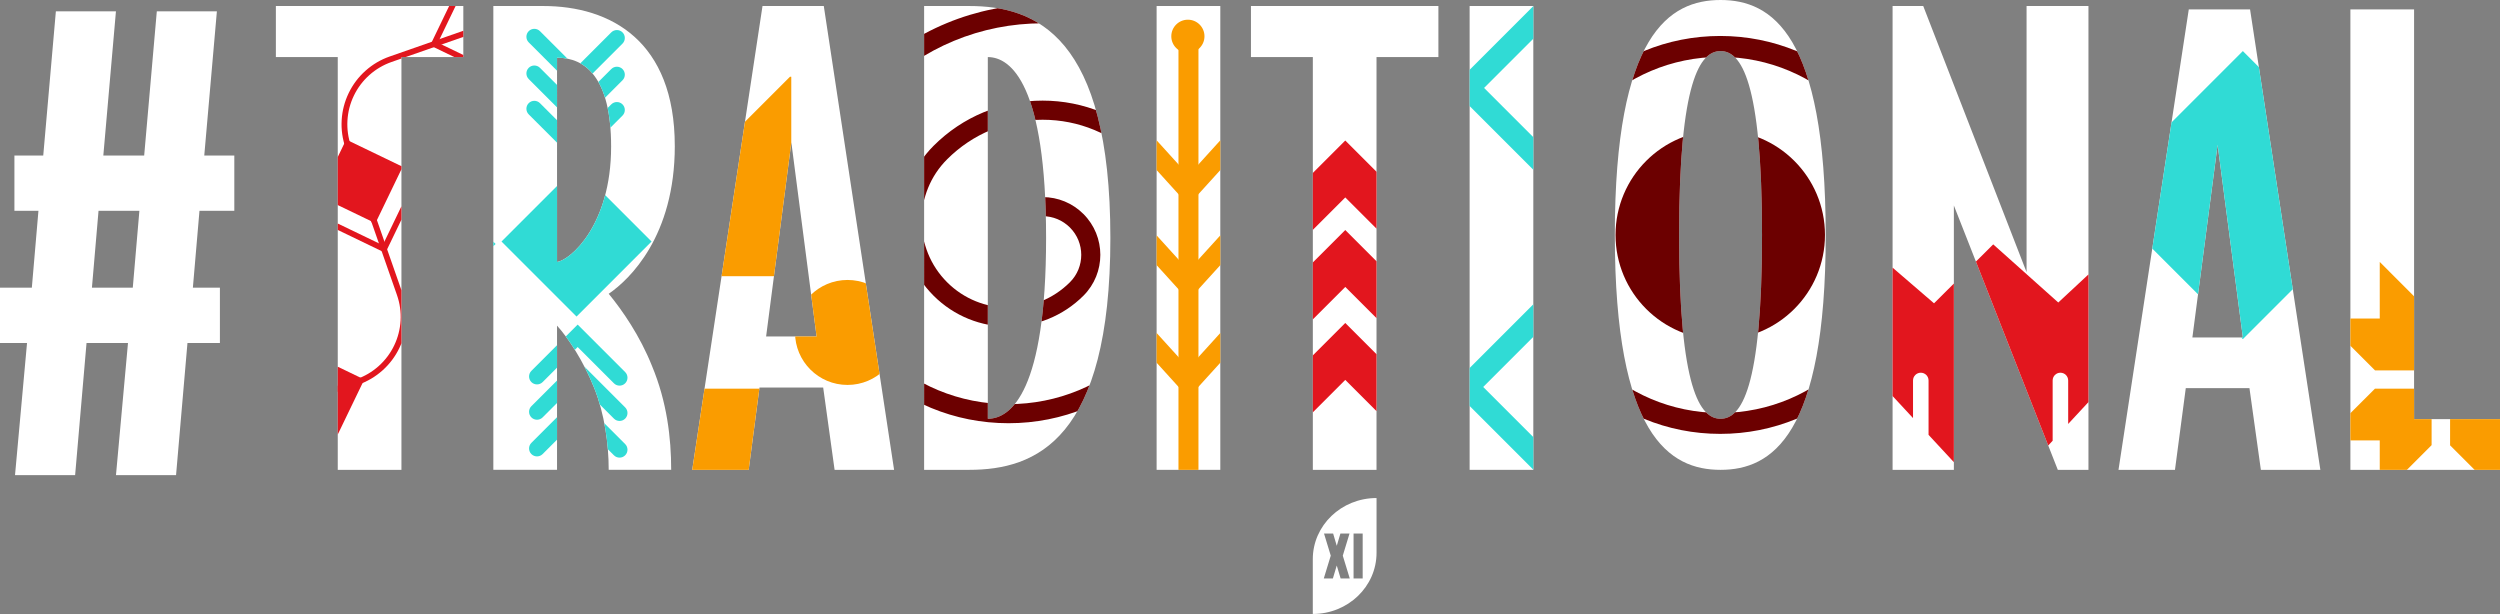 <?xml version="1.0" encoding="UTF-8"?><svg id="Layer_2" xmlns="http://www.w3.org/2000/svg" xmlns:xlink="http://www.w3.org/1999/xlink" viewBox="0 0 1783.16 437.93"><rect x="0" y="0" width="1783.16" height="437.93" fill="#808080" stroke="none"/><defs><style>.cls-1{clip-path:url(#clippath);}.cls-2{fill:#fa9c00;}.cls-3{fill:#fff;}.cls-4{fill:#6c0000;}.cls-5{fill:#30dbd5;}.cls-6{fill:#e2161e;}.cls-7{clip-path:url(#clippath-1);}.cls-8{clip-path:url(#clippath-4);}.cls-9{clip-path:url(#clippath-3);}.cls-10{clip-path:url(#clippath-2);}.cls-11{clip-path:url(#clippath-7);}.cls-12{clip-path:url(#clippath-8);}.cls-13{clip-path:url(#clippath-6);}.cls-14{clip-path:url(#clippath-5);}.cls-15{clip-path:url(#clippath-9);}.cls-16{clip-path:url(#clippath-10);}</style><clipPath id="clippath"><path class="cls-3" d="M330.47,40.71h-44.14V335.12h-45.42V40.71h-44.14V4.29h133.7V40.71Z"/></clipPath><clipPath id="clippath-1"><path class="cls-3" d="M481.31,104.13c0,64.28-32.14,95.14-47.14,105.42,9.86,12,22.28,30,30.85,51.42,10.71,25.71,13.71,51.42,13.71,74.14h-44.57c0-18.86-3-39.85-10.28-58.28-7.71-19.28-18.43-35.57-26.57-44.57v102.85h-45.43V4.29h35.57c48,0,93.85,24.85,93.85,99.85Zm-45.42,.43c0-49.28-18.43-63.42-38.57-63.42V186.84c9.43-1.29,38.57-26.14,38.57-82.28Z"/></clipPath><clipPath id="clippath-2"><path class="cls-3" d="M637.72,335.12h-42.43l-8.14-58.71h-45.42l-7.71,58.71h-40.28L543.87,4.29h43.71l50.14,330.83Zm-55.28-95.14l-18-138.42-18,138.42h36Z"/></clipPath><clipPath id="clippath-3"><path class="cls-3" d="M791.99,169.7c0,143.99-53.14,165.42-100.71,165.42h-32.14V4.29h32.14c47.57,0,100.71,21.43,100.71,165.42Zm-45.85,0c0-108.85-24.86-128.99-41.57-128.99V298.69c16.71,0,41.57-20.14,41.57-128.99Z"/></clipPath><clipPath id="clippath-4"><path class="cls-3" d="M870.4,335.12h-45.43V4.29h45.43V335.12Z"/></clipPath><clipPath id="clippath-5"><path class="cls-3" d="M1025.96,40.71h-44.14V335.12h-45.42V40.71h-44.14V4.29h133.7V40.71Z"/></clipPath><clipPath id="clippath-6"><path class="cls-3" d="M1093.66,335.12h-45.43V4.29h45.43V335.12Z"/></clipPath><clipPath id="clippath-7"><path class="cls-3" d="M1302.21,167.56c0,143.13-38.57,167.56-74.99,167.56s-75.42-24.43-75.42-167.56S1190.79,0,1227.21,0s74.99,24.43,74.99,167.56Zm-45.42,0c0-110.13-15-131.13-29.57-131.13s-29.57,21-29.57,131.13,15,131.13,29.57,131.13,29.57-21,29.57-131.13Z"/></clipPath><clipPath id="clippath-8"><path class="cls-3" d="M1489.62,335.12h-21.86l-74.14-188.56v188.56h-43.71V4.29h21.86l73.71,189.84V4.29h44.14V335.12Z"/></clipPath><clipPath id="clippath-9"><path class="cls-3" d="M1655.03,335.12h-42.43l-8.14-58.28h-45.42l-7.71,58.28h-40.28L1561.18,6.71h43.71l50.14,328.4Zm-55.28-94.44l-18-137.4-18,137.4h36Z"/></clipPath><clipPath id="clippath-10"><path class="cls-3" d="M1783.16,335.12h-106.71V6.71h45.43V298.96h61.28v36.16Z"/></clipPath></defs><g id="TRADITIONAL_SIMPLU"><g id="Traditional_White_Color"><path class="cls-3" d="M981.82,355.23c-25.1,0-45.45,19.53-45.45,43.61v39.08h0c25.11,0,45.47-19.54,45.47-43.63v-39.06h-.02Zm-25.59,57.39l-2.77-9.27-2.77,9.27h-6.49l4.98-16.29-4.81-15.79h6.5l2.6,8.77,2.6-8.77h6.5l-4.81,15.79,4.98,16.29h-6.5Zm15.72,0h-6.5v-32.08h6.5v32.08Z"/><g><path class="cls-3" d="M330.47,40.71h-44.14V335.12h-45.42V40.71h-44.14V4.29h133.7V40.71Z"/><g class="cls-1"><g id="Way_rounded"><g id="Frunze"><path class="cls-6" d="M103.17,424.15c.5-1.03,1.73-1.46,2.76-.96l38.4,18.51,18.51-38.4c.5-1.03,1.73-1.46,2.76-.96s1.46,1.73,.96,2.76l-20.31,42.12-42.12-20.31c-1.03-.5-1.46-1.73-.96-2.76Z"/><path class="cls-6" d="M306.8,32.39l20.31-42.12c.5-1.03,1.73-1.46,2.76-.96s1.46,1.73,.96,2.76l-18.51,38.4,38.4,18.51c1.03,.5,1.46,1.73,.96,2.76s-1.73,1.46-2.76,.96l-42.12-20.31Z"/><path class="cls-6" d="M231.8,157.33c.5-1.03,1.73-1.46,2.76-.96l38.4,18.51,18.51-38.4c.5-1.03,1.73-1.46,2.76-.96s1.46,1.73,.96,2.76l-20.31,42.12-42.12-20.31c-1.03-.5-1.46-1.73-.96-2.76Z"/><path class="cls-6" d="M178.17,299.22l20.31-42.12c.5-1.03,1.73-1.46,2.76-.96s1.46,1.73,.96,2.76l-18.51,38.4,38.4,18.51c1.03,.5,1.46,1.73,.96,2.76s-1.73,1.46-2.76,.96l-42.12-20.31Z"/></g><g id="Tulpina"><path class="cls-6" d="M200.57,289.84c.23-.48,.64-.86,1.18-1.05l52.5-18.34c5.86-2.05,11.19-5.19,15.82-9.32,4.63-4.14,8.35-9.07,11.05-14.67,2.7-5.6,4.24-11.58,4.6-17.78,.35-6.2-.51-12.32-2.56-18.19l-18.34-52.48c-.38-1.08,.19-2.26,1.27-2.63,1.08-.38,2.26,.19,2.63,1.27l18.34,52.48c2.23,6.38,3.17,13.04,2.78,19.78-.38,6.75-2.06,13.25-5,19.34s-6.98,11.46-12.02,15.96c-5.04,4.5-10.83,7.91-17.21,10.14l-52.5,18.34c-1.08,.38-2.26-.19-2.63-1.27-.19-.54-.14-1.1,.09-1.58Z"/><path class="cls-6" d="M71.93,556.66c.23-.48,.64-.86,1.18-1.05l52.5-18.34c5.86-2.05,11.19-5.19,15.82-9.32,4.63-4.14,8.35-9.07,11.05-14.67,2.7-5.6,4.24-11.58,4.6-17.78,.35-6.2-.51-12.32-2.56-18.19l-18.34-52.48c-.38-1.08,.19-2.26,1.27-2.63s2.26,.19,2.63,1.27l18.34,52.48c2.23,6.38,3.17,13.04,2.78,19.78-.38,6.75-2.06,13.25-5,19.34s-6.98,11.46-12.02,15.96c-5.04,4.5-10.83,7.91-17.21,10.14l-52.5,18.34c-1.08,.38-2.26-.19-2.63-1.27-.19-.54-.14-1.1,.09-1.58Z"/><path class="cls-6" d="M120.06,333.22c2.93-6.09,6.98-11.46,12.02-15.96,5.04-4.5,10.83-7.91,17.21-10.14l52.47-18.33c1.08-.38,2.26,.19,2.63,1.27,.38,1.08-.19,2.26-1.27,2.63l-52.47,18.33c-5.86,2.05-11.19,5.19-15.82,9.32-4.63,4.14-8.35,9.07-11.05,14.67-2.7,5.6-4.24,11.58-4.6,17.78-.35,6.2,.51,12.32,2.56,18.19l18.34,52.48c.38,1.08-.19,2.26-1.27,2.63-1.08,.38-2.26-.19-2.63-1.27l-18.34-52.48c-2.23-6.38-3.17-13.04-2.78-19.78,.38-6.75,2.06-13.25,5-19.34Z"/><path class="cls-6" d="M248.7,66.4c2.93-6.09,6.98-11.46,12.02-15.96,5.04-4.5,10.83-7.91,17.21-10.14l52.47-18.33c1.08-.38,2.26,.19,2.63,1.27,.38,1.08-.19,2.26-1.27,2.63l-52.47,18.33c-5.86,2.05-11.19,5.19-15.82,9.32-4.63,4.14-8.35,9.07-11.05,14.67-2.7,5.6-4.24,11.58-4.6,17.78-.35,6.2,.51,12.32,2.56,18.19l18.34,52.48c.38,1.08-.19,2.26-1.27,2.63-1.08,.38-2.26-.19-2.63-1.27l-18.34-52.48c-2.23-6.38-3.17-13.04-2.78-19.78,.38-6.75,2.06-13.25,5-19.34Z"/></g><g id="romb"><rect class="cls-6" x="234.99" y="107.03" width="44.7" height="44.7" transform="translate(432.96 357.68) rotate(-154.26)"/><rect class="cls-6" x="207.64" y="258.76" width="44.7" height="44.7" transform="translate(315.07 634.21) rotate(-154.26)"/><rect class="cls-6" x="106.36" y="373.85" width="44.7" height="44.7" transform="translate(72.57 808.98) rotate(-154.26)"/></g></g></g></g><g><path class="cls-3" d="M481.31,104.13c0,64.28-32.14,95.14-47.14,105.42,9.86,12,22.28,30,30.85,51.42,10.71,25.71,13.71,51.42,13.71,74.14h-44.57c0-18.86-3-39.85-10.28-58.28-7.71-19.28-18.43-35.57-26.57-44.57v102.85h-45.43V4.29h35.57c48,0,93.85,24.85,93.85,99.85Zm-45.42,.43c0-49.28-18.43-63.42-38.57-63.42V186.84c9.43-1.29,38.57-26.14,38.57-82.28Z"/><g class="cls-7"><g id="pasare"><g id="romb-2"><rect class="cls-5" x="373.37" y="134.43" width="75.69" height="75.69" transform="translate(242.27 -240.32) rotate(45)"/></g><g><path class="cls-5" d="M411,115.46l-33.88-33.88c-2.21-2.21-2.21-5.8,0-8.01,2.21-2.21,5.8-2.21,8.01,0l25.87,25.87,25-25c2.21-2.21,5.8-2.21,8.01,0,2.21,2.21,2.21,5.8,0,8.01l-33.01,33.01Z"/><path class="cls-5" d="M411,90.27l-33.88-33.88c-2.21-2.21-2.21-5.8,0-8.01,2.21-2.21,5.8-2.21,8.01,0l25.87,25.87,25-25c2.21-2.21,5.8-2.21,8.01,0,2.21,2.21,2.21,5.8,0,8.01l-33.01,33.01Z"/><path class="cls-5" d="M411,64.11l-33.88-33.88c-2.21-2.21-2.21-5.8,0-8.01,2.21-2.21,5.8-2.21,8.01,0l25.87,25.87,25-25c2.21-2.21,5.8-2.21,8.01,0,2.21,2.21,2.21,5.8,0,8.01l-33.01,33.01Z"/></g><g><path class="cls-5" d="M315.6,209.54c-1.45,0-2.9-.55-4-1.66-2.21-2.21-2.21-5.8,0-8.01l25.87-25.87-25-25c-2.21-2.21-2.21-5.8,0-8.01,2.21-2.21,5.8-2.21,8.01,0l33.01,33.01-33.88,33.88c-1.11,1.11-2.55,1.66-4,1.66Z"/><path class="cls-5" d="M290.41,209.54c-1.45,0-2.9-.55-4-1.66-2.21-2.21-2.21-5.8,0-8.01l25.87-25.87-25-25c-2.21-2.21-2.21-5.8,0-8.01,2.21-2.21,5.8-2.21,8.01,0l33.01,33.01-33.88,33.88c-1.11,1.11-2.55,1.66-4,1.66Z"/><path class="cls-5" d="M264.25,209.54c-1.45,0-2.9-.55-4-1.66-2.21-2.21-2.21-5.8,0-8.01l25.87-25.87-25-25c-2.21-2.21-2.21-5.8,0-8.01,2.21-2.21,5.8-2.21,8.01,0l33.01,33.01-33.88,33.88c-1.11,1.11-2.55,1.66-4,1.66Z"/></g><g><path class="cls-5" d="M441.9,275.06c-1.45,0-2.9-.55-4-1.66l-25.87-25.87-25,25c-2.21,2.21-5.8,2.21-8.01,0-2.21-2.21-2.21-5.8,0-8.01l33.01-33.01,33.88,33.88c2.21,2.21,2.21,5.8,0,8.01-1.11,1.11-2.55,1.66-4,1.66Z"/><path class="cls-5" d="M441.9,300.25c-1.45,0-2.9-.55-4-1.66l-25.87-25.87-25,25c-2.21,2.21-5.8,2.21-8.01,0-2.21-2.21-2.21-5.8,0-8.01l33.01-33.01,33.88,33.88c2.21,2.21,2.21,5.8,0,8.01-1.11,1.11-2.55,1.66-4,1.66Z"/><path class="cls-5" d="M441.9,326.41c-1.45,0-2.9-.55-4-1.66l-25.87-25.87-25,25c-2.21,2.21-5.8,2.21-8.01,0-2.21-2.21-2.21-5.8,0-8.01l33.01-33.01,33.88,33.88c2.21,2.21,2.21,5.8,0,8.01-1.11,1.11-2.55,1.66-4,1.66Z"/></g><g><path class="cls-5" d="M506.56,207.64c-1.45,0-2.9-.55-4-1.66l-33.01-33.01,33.88-33.88c2.21-2.21,5.8-2.21,8.01,0,2.21,2.21,2.21,5.8,0,8.01l-25.87,25.87,25,25c2.21,2.21,2.21,5.8,0,8.01-1.11,1.11-2.55,1.66-4,1.66Z"/><path class="cls-5" d="M531.75,207.64c-1.45,0-2.9-.55-4-1.66l-33.01-33.01,33.88-33.88c2.21-2.21,5.8-2.21,8.01,0,2.21,2.21,2.21,5.8,0,8.01l-25.87,25.87,25,25c2.21,2.21,2.21,5.8,0,8.01-1.11,1.11-2.55,1.66-4,1.66Z"/><path class="cls-5" d="M557.9,207.64c-1.45,0-2.9-.55-4-1.66l-33.01-33.01,33.88-33.88c2.21-2.21,5.8-2.21,8.01,0,2.21,2.21,2.21,5.8,0,8.01l-25.87,25.87,25,25c2.21,2.21,2.21,5.8,0,8.01-1.11,1.11-2.55,1.66-4,1.66Z"/></g></g></g></g><g><path class="cls-3" d="M637.72,335.12h-42.43l-8.14-58.71h-45.42l-7.71,58.71h-40.28L543.87,4.29h43.71l50.14,330.83Zm-55.28-95.14l-18-138.42-18,138.42h36Z"/><g class="cls-10"><g id="nuca"><circle class="cls-2" cx="604.5" cy="237.12" r="37.44"/><polygon class="cls-2" points="564.39 54.74 564.39 197.01 422.12 197.01 422.12 196.08 563.46 54.74 564.39 54.74"/><polygon class="cls-2" points="422.12 277.24 564.39 277.24 564.39 419.51 563.46 419.51 422.12 278.17 422.12 277.24"/><polygon class="cls-2" points="644.62 419.51 644.62 277.24 786.89 277.24 786.89 278.17 645.55 419.51 644.62 419.51"/><polygon class="cls-2" points="786.89 197.01 644.62 197.01 644.62 54.74 645.55 54.74 786.89 196.08 786.89 197.01"/></g></g></g><g><path class="cls-3" d="M791.99,169.7c0,143.99-53.14,165.42-100.71,165.42h-32.14V4.29h32.14c47.57,0,100.71,21.43,100.71,165.42Zm-45.85,0c0-108.85-24.86-128.99-41.57-128.99V298.69c16.71,0,41.57-20.14,41.57-128.99Z"/><g class="cls-9"><g id="Spiral"><path class="cls-4" d="M719.34,370.68c-27.67,0-54.65-5.26-80.19-15.62-26.44-10.73-50.17-26.5-70.53-46.86-20.36-20.36-36.13-44.09-46.86-70.53-10.37-25.54-15.62-52.52-15.62-80.19s5.26-54.65,15.62-80.19c10.73-26.44,26.5-50.17,46.86-70.53,2.66-2.66,6.97-2.66,9.63,0,2.66,2.66,2.66,6.97,0,9.63-37.72,37.72-58.49,87.82-58.49,141.09s20.77,103.37,58.49,141.09c37.72,37.72,87.82,58.49,141.09,58.49s103.37-20.77,141.09-58.49c31.22-31.22,48.41-72.69,48.41-116.77s-17.19-85.55-48.41-116.77c-31.22-31.22-72.69-48.41-116.77-48.41s-85.55,17.19-116.77,48.41c-24.72,24.72-38.33,57.55-38.33,92.45s13.61,67.74,38.33,92.45c24.72,24.72,57.55,38.33,92.45,38.33s67.74-13.61,92.45-38.33c18.22-18.22,28.25-42.41,28.25-68.14s-10.03-49.92-28.25-68.14c-18.22-18.22-42.41-28.25-68.14-28.25s-49.92,10.03-68.14,28.25c-24.16,24.16-24.16,63.48,0,87.64,24.16,24.16,63.48,24.16,87.64,0,10.75-10.75,10.75-28.25,0-39.01-5.21-5.21-12.14-8.09-19.5-8.09s-14.29,2.87-19.5,8.09c-2.66,2.66-6.97,2.66-9.63,0-2.66-2.66-2.66-6.97,0-9.63,7.79-7.79,18.13-12.08,29.13-12.08s21.34,4.29,29.13,12.07c16.06,16.06,16.06,42.2,0,58.26-29.47,29.47-77.43,29.47-106.9,0-29.47-29.47-29.47-77.43,0-106.9,20.79-20.79,48.41-32.24,77.77-32.24s56.98,11.45,77.77,32.24c20.79,20.79,32.24,48.41,32.24,77.77s-11.45,56.98-32.24,77.77c-27.29,27.29-63.54,42.32-102.08,42.32s-74.79-15.03-102.08-42.32c-27.29-27.29-42.32-63.54-42.32-102.08s15.03-74.79,42.32-102.08c33.79-33.79,78.68-52.4,126.4-52.4s92.61,18.61,126.4,52.4c33.79,33.79,52.4,78.68,52.4,126.4s-18.61,92.61-52.4,126.4c-20.36,20.36-44.09,36.13-70.53,46.86-25.54,10.37-52.52,15.62-80.19,15.62Z"/></g></g></g><g><path class="cls-3" d="M870.4,335.12h-45.43V4.29h45.43V335.12Z"/><g class="cls-8"><g id="spic"><g id="Spic"><path class="cls-2" d="M849.33,141.05c-1.71,0-3.42-.61-4.79-1.85-2.92-2.65-3.14-7.16-.49-10.07l58.66-64.64c2.65-2.92,7.16-3.14,10.07-.49,2.92,2.65,3.14,7.16,.49,10.07l-58.66,64.64c-1.41,1.55-3.34,2.34-5.28,2.34Z"/><path class="cls-2" d="M847.69,210.66c-1.71,0-3.42-.61-4.79-1.85-2.92-2.65-3.14-7.16-.49-10.07l58.66-64.64c2.65-2.92,7.16-3.14,10.07-.49,2.92,2.65,3.14,7.16,.49,10.07l-58.66,64.64c-1.41,1.55-3.34,2.34-5.28,2.34Z"/><path class="cls-2" d="M847.69,280.27c-1.71,0-3.42-.61-4.79-1.85-2.92-2.65-3.14-7.16-.49-10.07l58.66-64.64c2.65-2.92,7.16-3.14,10.07-.49,2.92,2.65,3.14,7.16,.49,10.07l-58.66,64.64c-1.41,1.55-3.34,2.34-5.28,2.34Z"/><path class="cls-2" d="M846.05,141.05c-1.94,0-3.88-.79-5.28-2.34l-58.66-64.64c-2.65-2.92-2.43-7.43,.49-10.07,2.92-2.65,7.43-2.43,10.07,.49l58.66,64.64c2.65,2.92,2.43,7.43-.49,10.07-1.37,1.24-3.08,1.85-4.79,1.85Z"/><path class="cls-2" d="M847.69,210.66c-1.94,0-3.88-.79-5.28-2.34l-58.66-64.64c-2.65-2.92-2.43-7.43,.49-10.07,2.92-2.65,7.43-2.43,10.07,.49l58.66,64.64c2.65,2.92,2.43,7.43-.49,10.07-1.37,1.24-3.08,1.85-4.79,1.85Z"/><path class="cls-2" d="M847.69,280.27c-1.94,0-3.88-.79-5.28-2.34l-58.66-64.64c-2.65-2.92-2.43-7.43,.49-10.07,2.92-2.65,7.43-2.43,10.07,.49l58.66,64.64c2.65,2.92,2.43,7.43-.49,10.07-1.37,1.24-3.08,1.85-4.79,1.85Z"/><path class="cls-2" d="M847.69,400.51c-3.94,0-7.13-3.19-7.13-7.13V25.43c0-3.94,3.19-7.13,7.13-7.13s7.13,3.19,7.13,7.13V393.38c0,3.94-3.19,7.13-7.13,7.13Z"/></g><g id="Boabe"><circle class="cls-2" cx="907.99" cy="69.28" r="11.83"/><circle class="cls-2" cx="847.28" cy="25.88" r="11.83"/><circle class="cls-2" cx="906.35" cy="138.89" r="11.83"/><circle class="cls-2" cx="906.35" cy="208.5" r="11.83"/><circle class="cls-2" cx="787.39" cy="69.28" r="11.83"/><circle class="cls-2" cx="789.04" cy="138.89" r="11.83"/><circle class="cls-2" cx="789.04" cy="208.5" r="11.83"/></g></g></g></g><g><path class="cls-3" d="M1025.96,40.71h-44.14V335.12h-45.42V40.71h-44.14V4.29h133.7V40.71Z"/><g class="cls-14"><g id="unghi"><path class="cls-6" d="M1035.26,210.59c-3.67,0-7.35-1.4-10.15-4.2l-65.57-65.57-63.37,63.37c-5.6,5.6-14.69,5.6-20.3,0-5.6-5.6-5.6-14.69,0-20.3l83.66-83.66,85.87,85.87c5.6,5.6,5.6,14.69,0,20.3-2.8,2.8-6.47,4.2-10.15,4.2Z"/><path class="cls-6" d="M1035.26,274.43c-3.67,0-7.35-1.4-10.15-4.2l-65.57-65.57-63.37,63.37c-5.6,5.6-14.69,5.6-20.3,0-5.6-5.6-5.6-14.69,0-20.3l83.66-83.66,85.87,85.87c5.6,5.6,5.6,14.69,0,20.3-2.8,2.8-6.47,4.2-10.15,4.2Z"/><path class="cls-6" d="M1035.26,340.73c-3.67,0-7.35-1.4-10.15-4.2l-65.57-65.57-63.37,63.37c-5.6,5.6-14.69,5.6-20.3,0-5.6-5.6-5.6-14.69,0-20.3l83.66-83.66,85.87,85.87c5.6,5.6,5.6,14.69,0,20.3-2.8,2.8-6.47,4.2-10.15,4.2Z"/></g></g></g><g><path class="cls-3" d="M1093.66,335.12h-45.43V4.29h45.43V335.12Z"/><g class="cls-13"><g id="coloana"><path class="cls-5" d="M1157.17,395.11c-2.1,0-4.2-.8-5.81-2.41l-116.68-116.68,106.96-106.96-106.34-106.34,114.9-114.9c3.21-3.21,8.41-3.21,11.62,0,3.21,3.21,3.21,8.41,0,11.62l-103.28,103.28,106.34,106.34-106.96,106.96,105.07,105.07c3.21,3.21,3.21,8.41,0,11.62-1.6,1.6-3.71,2.41-5.81,2.41Z"/><path class="cls-5" d="M900.82,395.11c-2.1,0-4.2-.8-5.81-2.41-3.21-3.21-3.21-8.41,0-11.62l105.07-105.07-106.96-106.96,106.34-106.34-103.28-103.28c-3.21-3.21-3.21-8.41,0-11.62,3.21-3.21,8.41-3.21,11.62,0l114.9,114.9-106.34,106.34,106.96,106.96-116.68,116.68c-1.6,1.6-3.71,2.41-5.81,2.41Z"/></g></g></g><g><path class="cls-3" d="M1302.21,167.56c0,143.13-38.57,167.56-74.99,167.56s-75.42-24.43-75.42-167.56S1190.79,0,1227.21,0s74.99,24.43,74.99,167.56Zm-45.42,0c0-110.13-15-131.13-29.57-131.13s-29.57,21-29.57,131.13,15,131.13,29.57,131.13,29.57-21,29.57-131.13Z"/><g class="cls-11"><g id="Solar"><path class="cls-4" d="M1227,369.22c-53.87,0-104.51-20.98-142.6-59.07-38.09-38.09-59.07-88.73-59.07-142.6s20.98-104.51,59.07-142.6c38.09-38.09,88.73-59.07,142.6-59.07s104.51,20.98,142.6,59.07c38.09,38.09,59.07,88.73,59.07,142.6s-20.98,104.51-59.07,142.6c-38.09,38.09-88.73,59.07-142.6,59.07Zm0-388.39c-49.88,0-96.77,19.42-132.03,54.69-35.27,35.27-54.69,82.16-54.69,132.03s19.42,96.77,54.69,132.03,82.16,54.69,132.03,54.69,96.77-19.42,132.03-54.69c35.27-35.27,54.69-82.16,54.69-132.03s-19.42-96.77-54.69-132.03c-35.27-35.27-82.16-54.69-132.03-54.69Z"/><path class="cls-4" d="M1227,309.47c-37.91,0-73.54-14.76-100.35-41.56-26.8-26.8-41.56-62.44-41.56-100.35s14.76-73.54,41.56-100.35c26.8-26.8,62.44-41.56,100.35-41.56s73.54,14.76,100.35,41.56c26.8,26.8,41.56,62.44,41.56,100.35s-14.76,73.54-41.56,100.35c-26.8,26.8-62.44,41.56-100.35,41.56Zm0-268.88c-70.01,0-126.97,56.96-126.97,126.97s56.96,126.97,126.97,126.97,126.97-56.96,126.97-126.97-56.96-126.97-126.97-126.97Z"/><circle class="cls-4" cx="1227" cy="167.56" r="74.69"/></g></g></g><g><path class="cls-3" d="M1489.62,335.12h-21.86l-74.14-188.56v188.56h-43.71V4.29h21.86l73.71,189.84V4.29h44.14V335.12Z"/><g class="cls-12"><g id="boboc"><path class="cls-6" d="M1512.43,262.18l-37.27,40.21v-31.01c0-3.06-2.48-5.54-5.54-5.54s-5.54,2.48-5.54,5.54v42.97l-42.02,45.34-.3,.32-46.19-49.85v-38.78c0-3.06-2.48-5.54-5.54-5.54s-5.54,2.48-5.54,5.54v26.82l-33.39-36.02c-.43-.47-.55-1.83-.55-1.92v-86.03l48.92,42.11,42.22-42.04,46.4,41.47,44.89-41.78v86.14c0,.11-.11,1.57-.55,2.06Z"/><path class="cls-6" d="M1421.39,462.73c-2.94,0-5.33-2.39-5.33-5.33v-104.59c0-2.94,2.39-5.33,5.33-5.33s5.33,2.39,5.33,5.33v104.59c0,2.94-2.39,5.33-5.33,5.33Z"/></g></g></g><g><path class="cls-3" d="M1655.03,335.12h-42.43l-8.14-58.28h-45.42l-7.71,58.28h-40.28L1561.18,6.71h43.71l50.14,328.4Zm-55.28-94.44l-18-137.4-18,137.4h36Z"/><g class="cls-15"><g id="romb-3"><rect class="cls-5" x="1527.1" y="66.52" width="145.29" height="145.29" transform="translate(2829.34 -893.63) rotate(135)"/></g></g></g><g><path class="cls-3" d="M1783.16,335.12h-106.71V6.71h45.43V298.96h61.28v36.16Z"/><g class="cls-16"><g id="N_star"><polygon class="cls-2" points="1734.31 223.77 1734.31 264.2 1694.03 264.2 1657.03 227.2 1697.39 227.2 1697.39 186.84 1734.31 223.77"/><polygon class="cls-2" points="1787.92 264.2 1747.49 264.2 1747.49 223.91 1784.49 186.91 1784.49 227.27 1824.85 227.27 1787.92 264.2"/><polygon class="cls-2" points="1747.56 317.65 1747.56 277.22 1787.85 277.22 1824.85 314.22 1784.49 314.22 1784.49 354.57 1747.56 317.65"/><polygon class="cls-2" points="1693.96 277.22 1734.38 277.22 1734.38 317.5 1697.39 354.5 1697.39 314.14 1657.03 314.14 1693.96 277.22"/></g></g></g><path id="_" class="cls-3" d="M167.13,150.35h-24.85l-4.71,54.85h19.28v39.43h-23.14l-8.14,94.28h-42.85l8.57-94.28h-29.57l-8.14,94.28H10.71l8.57-94.28H0v-39.43H22.71l4.71-54.85H10.28v-39.43H30.85L39.85,8.07h42.85l-9,102.85h29.14L111.85,8.07h42.85l-9,102.85h21.43v39.43Zm-67.71,0h-29.14l-4.71,54.85h29.14l4.71-54.85Z"/></g></g></svg>